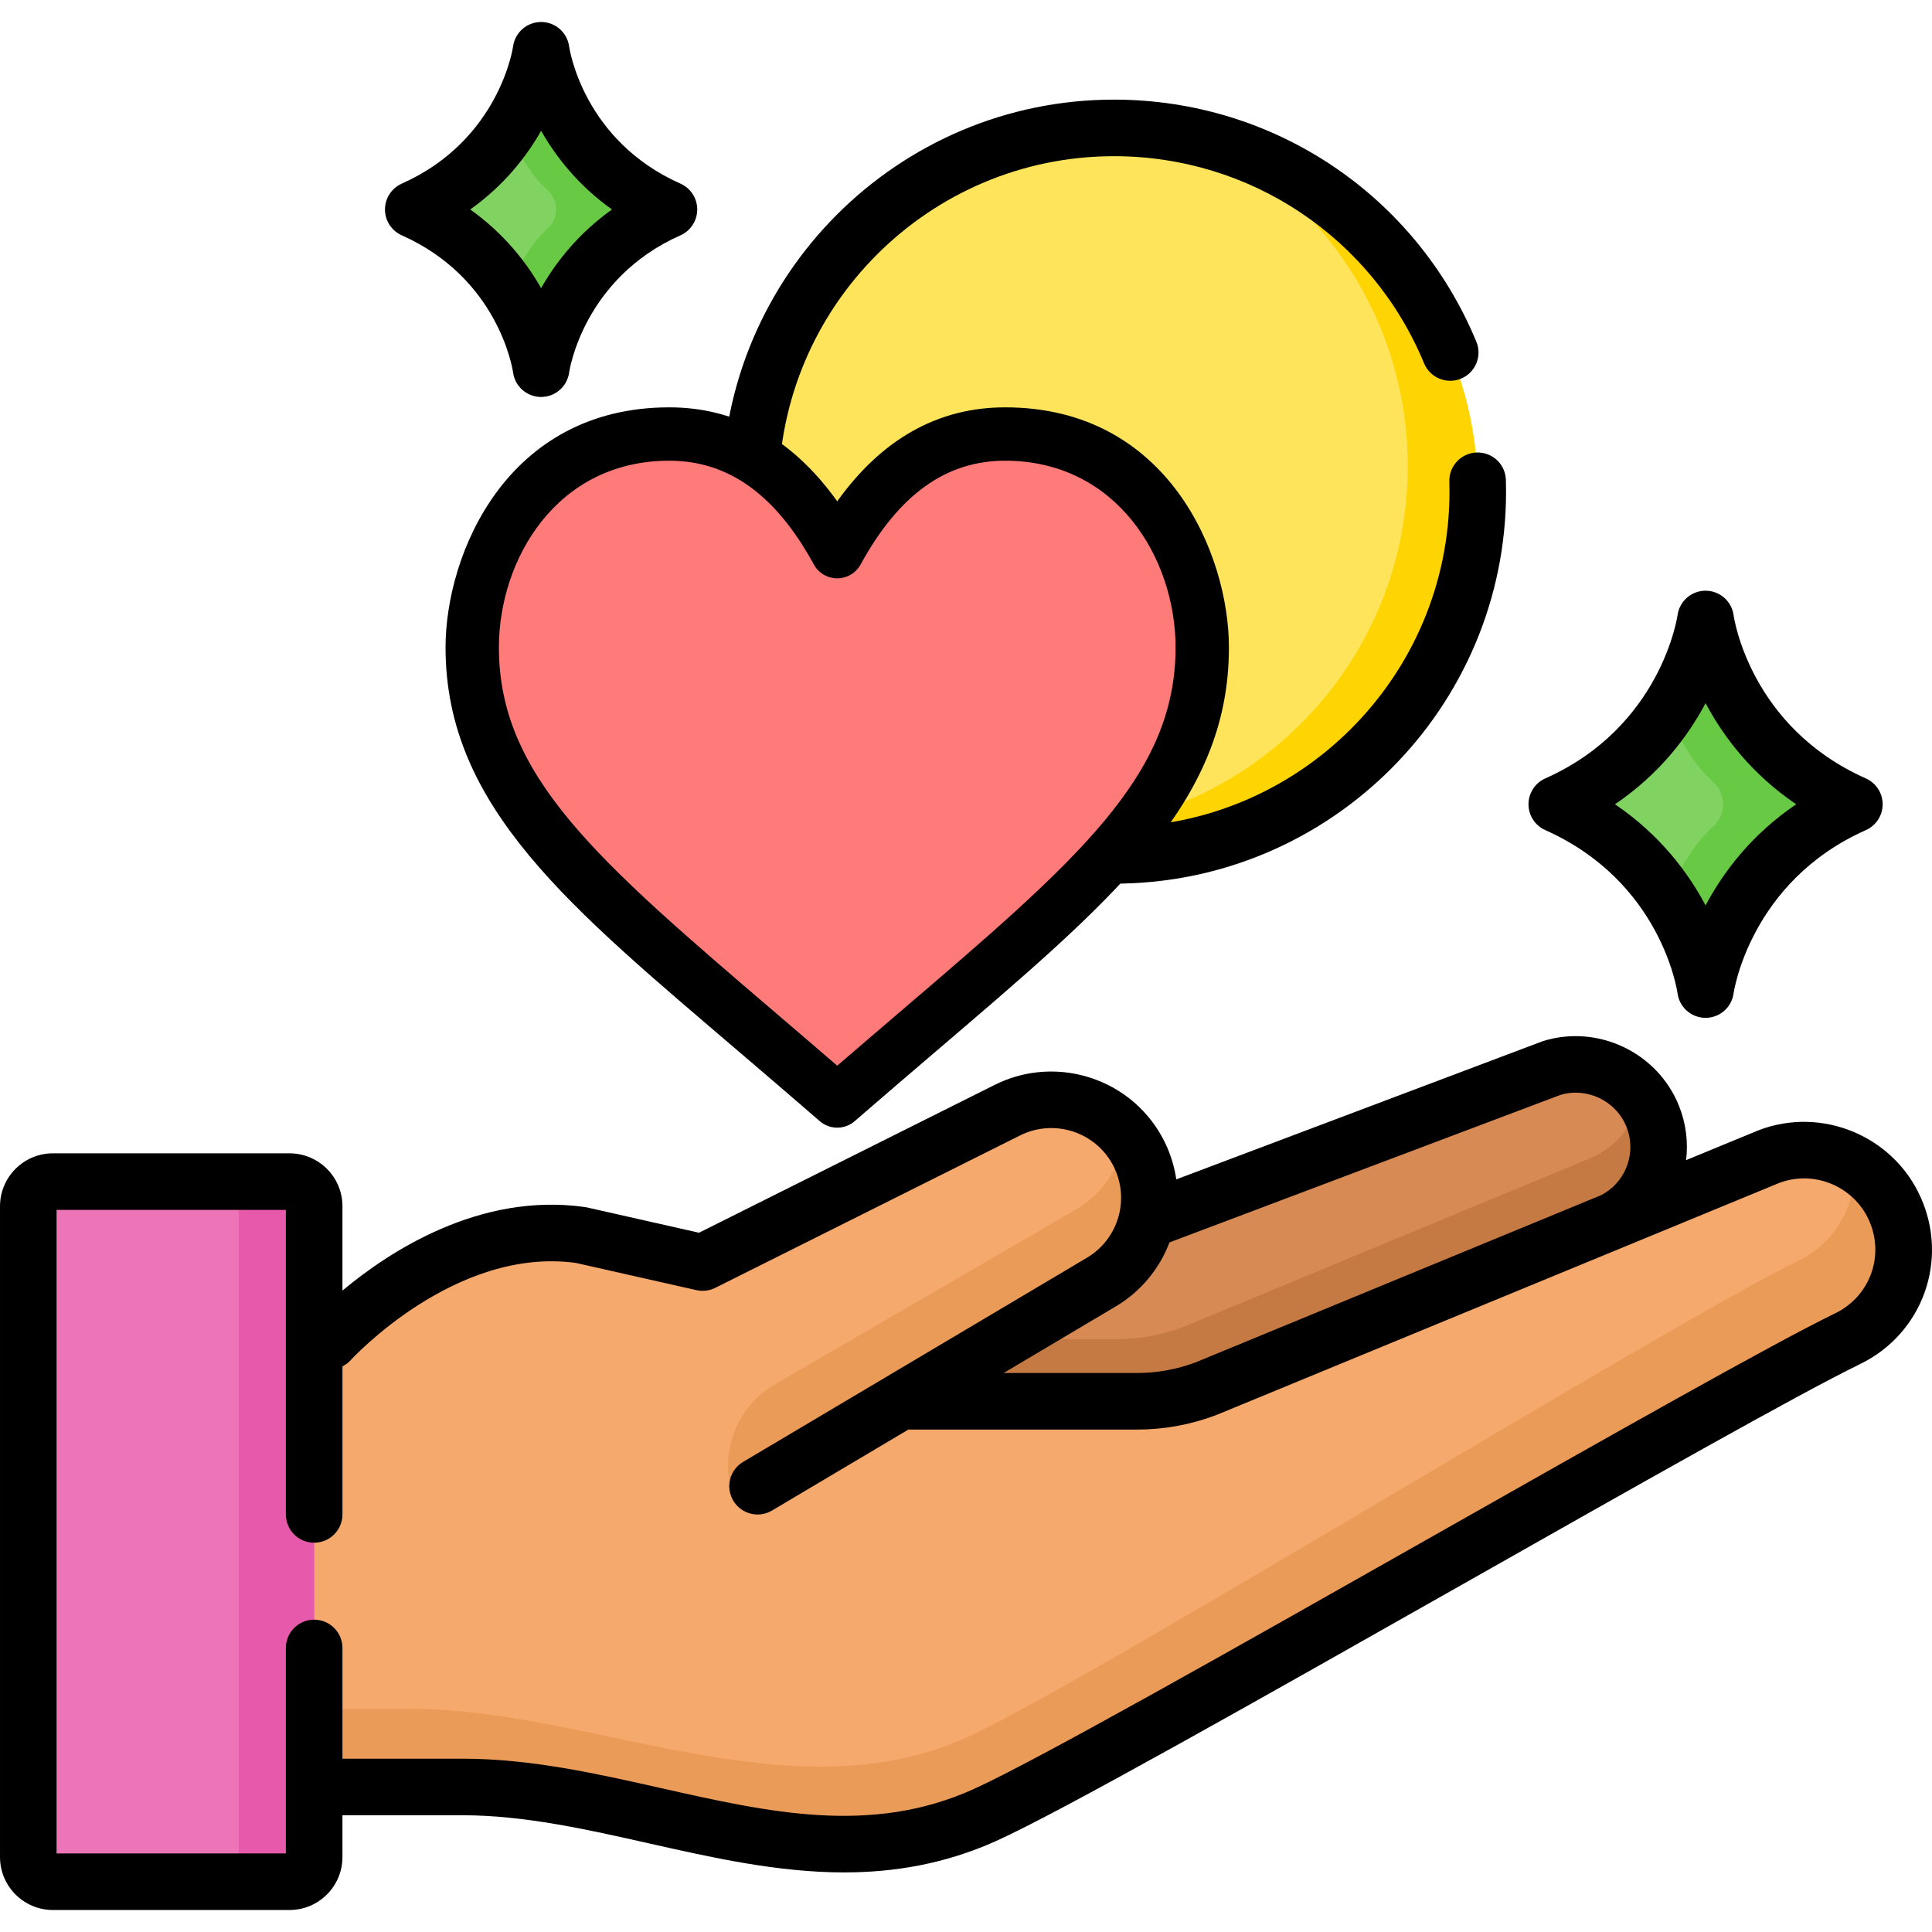 <?xml version="1.0" encoding="UTF-8" standalone="no"?>
<svg
   xmlns:dc="http://purl.org/dc/elements/1.1/"
   xmlns:cc="http://creativecommons.org/ns#"
   xmlns:rdf="http://www.w3.org/1999/02/22-rdf-syntax-ns#"
   xmlns:svg="http://www.w3.org/2000/svg"
   xmlns="http://www.w3.org/2000/svg"
   xmlns:sodipodi="http://sodipodi.sourceforge.net/DTD/sodipodi-0.dtd"
   xmlns:inkscape="http://www.inkscape.org/namespaces/inkscape"
   id="Capa_1"
   enable-background="new 0 0 512 512"
   height="512"
   viewBox="0 0 512 512"
   width="512"
   version="1.1"
   sodipodi:docname="charity.svg"
   inkscape:version="1.0.2 (e86c870879, 2021-01-15, custom)">
  <defs
     id="defs81" />
  <sodipodi:namedview
     pagecolor="#ffffff"
     bordercolor="#666666"
     borderopacity="1"
     objecttolerance="10"
     gridtolerance="10"
     guidetolerance="10"
     inkscape:pageopacity="0"
     inkscape:pageshadow="2"
     inkscape:window-width="1920"
     inkscape:window-height="1017"
     id="namedview79"
     showgrid="false"
     inkscape:zoom="0.84765625"
     inkscape:cx="126.73069"
     inkscape:cy="404.1937"
     inkscape:window-x="-8"
     inkscape:window-y="-8"
     inkscape:window-maximized="1"
     inkscape:current-layer="g74" />
  <g
     id="g76">
    <g
       id="g4">
      <circle
         cx="295.233"
         cy="130.29"
         fill="#fee45a"
         r="96.393"
         id="circle2" />
    </g>
    <g
       id="g8">
      <path
         d="m391.63 130.291c0 53.24-43.166 96.396-96.396 96.396-15.121 0-29.423-3.478-42.156-9.685 7.546 1.909 15.451 2.919 23.597 2.919 53.24 0 96.396-43.156 96.396-96.396 0-38.118-22.127-71.08-54.239-86.711 41.826 10.513 72.798 48.382 72.798 93.477z"
         fill="#fed402"
         id="path6" />
    </g>
    <g
       id="g12">
      <path
         d="m437.983 295.831c-4.245-10.603-15.924-16.166-26.831-12.78l-107.282 40.474-75.501 26.923 19.558 20.91h64.341l113.221-46.93c11.414-4.377 17.037-17.248 12.494-28.597z"
         fill="#d88a55"
         id="path10" />
    </g>
    <g
       id="g16">
      <path
         d="m425.481 324.431-113.216 46.924h-64.344l-16.681-17.84 5.867-2.089 3.258 3.478h55.629c6.426 0 12.783-1.269 18.719-3.728l106.04-43.955c7.586-2.918 12.653-9.515 13.952-16.97 1.349 1.649 2.449 3.528 3.278 5.587 4.549 11.343-1.088 24.216-12.502 28.593z"
         fill="#c57a44"
         id="path14" />
    </g>
    <g
       id="g20">
      <path
         d="m502.092 320.213c-5.733-12.613-20.264-18.62-33.23-13.738l-149.287 61.551c-5.852 2.203-12.053 3.332-18.305 3.332h-62.61l53.223-31.601c13.451-7.987 16.844-25.963 7.228-38.303-7.606-9.761-21.04-12.801-32.108-7.268l-80.799 40.399-32.236-7.279c-36.396-5.199-66.553 28.077-66.553 28.077l-79.92 9.359v108.823h115.101c46.74 0 91.859 28.344 138.319 7.48 31.321-14.066 193.506-109.147 228.729-126.278 12.831-6.24 18.351-21.566 12.448-34.554z"
         fill="#f6a96c"
         id="path18" />
    </g>
    <g
       id="g24">
      <path
         d="m489.644 354.763c-35.22 17.14-197.409 112.217-228.731 126.279-46.454 20.868-91.578-7.476-138.312-7.476h-115.105v-20.668h102.073c46.734 0 99.954 28.502 146.408 7.644 31.322-14.072 185.416-109.306 220.636-126.437 10.014-4.877 15.571-15.271 14.722-25.776 4.588 2.659 8.415 6.716 10.754 11.883 5.905 12.994.388 28.315-12.445 34.551z"
         fill="#ea9b58"
         id="path22" />
    </g>
    <g
       id="g28">
      <path
         d="m304.6 317.385c0 8.815-4.458 17.47-12.713 22.377l-91.119 54.1-6.147 3.628c-4.417-11.373.04-24.406 10.744-30.623l80.015-46.474c7.436-4.407 11.813-11.903 12.603-19.799.36.25.72.519 1.069.8.02.02.03.04.05.06 3.728 4.768 5.498 10.374 5.498 15.931z"
         fill="#ea9b58"
         id="path26" />
    </g>
    <g
       id="g32">
      <path
         d="m76.726 498.677h-62.701c-3.606 0-6.529-2.923-6.529-6.529v-172.482c0-3.606 2.923-6.529 6.529-6.529h62.701c3.606 0 6.529 2.923 6.529 6.529v172.482c0 3.605-2.923 6.529-6.529 6.529z"
         fill="#ed74b7"
         id="path30" />
    </g>
    <g
       id="g36">
      <path
         d="m83.252 319.662v172.488c0 3.598-2.924 6.522-6.522 6.522h-19.989c3.598 0 6.522-2.924 6.522-6.522v-172.488c0-3.598-2.924-6.522-6.522-6.522h19.989c3.598 0 6.522 2.924 6.522 6.522z"
         fill="#e759aa"
         id="path34" />
    </g>
    <g
       id="g74">
      <g
         id="g40">
        <path
           d="m177.282 55.514c-29.998-13.337-33.882-42.191-33.882-42.191s-3.883 28.854-33.882 42.191c29.999 13.336 33.882 42.19 33.882 42.19s3.884-28.854 33.882-42.19z"
           fill="#80d261"
           id="path38" />
      </g>
      <g
         id="g44">
        <path
           d="m177.278 55.518c-29.993 13.332-33.881 42.186-33.881 42.186s-.969-7.216-5.687-16.091c-.979-1.839-2.109-3.748-3.438-5.677 3.582-5.246 5.644-10.652 10.769-15.238 3.121-2.793 3.122-7.571.002-10.365-5.126-4.59-7.188-9.997-10.771-15.244 7.716-11.264 9.125-21.768 9.125-21.768s3.888 28.854 33.881 42.197z"
           fill="#68ca44"
           id="path42" />
      </g>
      <g
         id="g48">
        <path
           d="m491.426 213.14c-34.912-15.521-39.432-49.102-39.432-49.102s-4.52 33.581-39.432 49.102c34.912 15.521 39.432 49.102 39.432 49.102s4.52-33.581 39.432-49.102z"
           fill="#80d261"
           id="path46" />
      </g>
      <g
         id="g52">
        <path
           d="m491.422 213.14c-34.906 15.517-39.431 49.097-39.431 49.097s-1.128-8.398-6.618-18.727c-1.14-2.14-2.454-4.362-4.001-6.607 4.169-6.105 6.568-12.397 12.533-17.735 3.631-3.25 3.631-8.808 0-12.057-5.964-5.338-8.364-11.63-12.533-17.735 8.98-13.109 10.619-25.334 10.619-25.334s4.525 33.582 39.431 49.098z"
           fill="#68ca44"
           id="path50" />
      </g>
      <g
         id="g72">
        <path
           d="m295.233 234.179c57.284 0 103.889-46.604 103.889-103.89 0-1.038-.015-2.072-.045-3.102-.123-4.138-3.538-7.388-7.714-7.271-4.138.123-7.393 3.576-7.271 7.714.026.883.039 1.77.039 2.659 0 49.018-39.879 88.898-88.897 88.898s-88.898-39.88-88.898-88.898 39.879-88.897 88.898-88.897c36.096 0 68.348 21.547 82.165 54.895 1.584 3.825 5.969 5.638 9.794 4.055 3.824-1.584 5.64-5.969 4.055-9.794-16.145-38.968-53.834-64.147-96.014-64.147-57.285 0-103.889 46.604-103.889 103.889-.001 57.285 46.604 103.889 103.888 103.889z"
           id="path54" />
        <path
           d="m106.474 62.363c25.595 11.379 29.356 35.364 29.497 36.341.501 3.72 3.676 6.496 7.429 6.496s6.928-2.777 7.429-6.496c.033-.247 3.624-24.838 29.498-36.341 2.706-1.203 4.451-3.887 4.451-6.85 0-2.962-1.744-5.646-4.451-6.85-25.595-11.378-29.356-35.363-29.498-36.34-.501-3.721-3.676-6.496-7.429-6.496s-6.928 2.776-7.429 6.496c-.033.247-3.624 24.838-29.497 36.34-2.706 1.204-4.451 3.887-4.451 6.85s1.744 5.646 4.451 6.85zm36.926-27.7c3.931 6.92 9.868 14.5 18.783 20.851-8.915 6.351-14.852 13.932-18.783 20.852-3.931-6.92-9.868-14.5-18.783-20.852 8.916-6.352 14.852-13.931 18.783-20.851z"
           id="path66" />
        <path
           d="m508.917 317.111c-7.341-16.149-26.097-23.904-42.696-17.651-.072.026-19.386 7.989-19.386 7.989.583-4.829-.032-9.754-1.893-14.403-5.658-14.133-21.477-21.667-36.013-17.153-.143.045-97.202 36.657-97.202 36.657-.834-5.666-3.109-11.09-6.704-15.702-9.763-12.53-27.161-16.471-41.373-9.365l-78.405 39.203-29.626-6.69c-.195-.045-.392-.081-.591-.109-27.902-3.983-51.91 11.791-64.277 22.133v-22.353c0-7.733-6.291-14.024-14.025-14.024h-62.701c-7.734-.002-14.025 6.289-14.025 14.022v172.482c0 7.734 6.291 14.025 14.025 14.025h62.701c7.733 0 14.025-6.291 14.025-14.025v-11.086h31.845c16.321 0 33.091 3.781 49.309 7.437 16.933 3.817 34.194 7.709 51.78 7.709 13.25 0 26.684-2.21 40.3-8.324 17.017-7.641 71.01-38.224 123.226-67.799 46.014-26.063 89.477-50.681 105.711-58.576 16.612-8.078 23.638-27.579 15.995-44.397zm-198.996 12.143 103.644-39.103c7.069-2.085 14.711 1.602 17.459 8.465 1.445 3.611 1.384 7.563-.173 11.127-1.327 3.035-3.602 5.456-6.489 6.97l-107.532 44.336c-4.994 1.866-10.23 2.813-15.561 2.813h-35.304l29.744-17.66c6.57-3.9 11.549-9.906 14.212-16.948zm176.445 18.773c-16.657 8.101-60.318 32.83-106.542 59.013-51.916 29.405-105.6 59.812-121.978 67.167-27.128 12.183-54.095 6.103-82.642-.333-17.018-3.837-34.616-7.804-52.606-7.804h-31.847v-29.343c0-4.14-3.356-7.496-7.496-7.496s-7.496 3.355-7.496 7.496v54.455h-60.767v-170.549h60.768v80.703c0 4.14 3.356 7.496 7.496 7.496s7.496-3.356 7.496-7.496v-39.243c.831-.413 1.586-.977 2.218-1.675.274-.302 27.682-30.097 59.652-25.73l31.932 7.21c1.687.382 3.456.167 5.003-.607l80.799-40.399c7.845-3.923 17.452-1.748 22.843 5.171 3.261 4.184 4.567 9.574 3.583 14.786-.984 5.213-4.164 9.755-8.726 12.464l-91.12 54.102c-3.56 2.114-4.732 6.713-2.618 10.272 2.114 3.561 6.713 4.734 10.272 2.619l36.127-21.451h60.553c7.179 0 14.226-1.282 20.946-3.813.072-.026.144-.055.216-.085l149.172-61.503c9.214-3.414 19.594.906 23.664 9.863 4.254 9.359.345 20.213-8.902 24.71z"
           id="path68" />
        <path
           d="m409.517 219.99c30.45 13.536 34.879 42.076 35.049 43.251.501 3.721 3.675 6.496 7.428 6.496s6.928-2.776 7.428-6.496c.04-.294 4.317-29.59 35.049-43.251 2.706-1.203 4.451-3.887 4.451-6.85s-1.744-5.646-4.451-6.85c-30.451-13.537-34.879-42.077-35.049-43.252-.501-3.72-3.675-6.496-7.428-6.496s-6.928 2.776-7.428 6.496c-.04.294-4.317 29.59-35.049 43.252-2.707 1.204-4.451 3.888-4.451 6.85s1.745 5.647 4.451 6.85zm42.478-33.649c4.659 8.775 12.127 18.745 24.01 26.8-11.883 8.055-19.351 18.023-24.01 26.798-4.66-8.775-12.128-18.743-24.01-26.798 11.881-8.056 19.35-18.025 24.01-26.8z"
           id="path70" />
      </g>
    </g>
  </g>
  <g
     id="g928"
     transform="matrix(0.707,0,0,0.707,40.884,22.404)">
    <path
       d="m 318.95,131 c 54.78,0 73.87,50.45 73.87,80 0,60 -49.32,94.09 -136.82,170 -87.5,-75.91 -136.82,-110 -136.82,-170 0,-29.55 19.09,-80 73.87,-80 33.63,0 52.27,24.55 62.95,44.09 C 266.68,155.55 285.32,131 318.95,131 Z"
       fill="#ff7b79"
       id="path4" />
    <path
       d="m 402.82,211 c 0,-34.796 -22.77,-90 -83.87,-90 -25.104,0 -46.221,11.835 -62.95,35.229 C 239.271,132.835 218.153,121 193.05,121 c -61.101,0 -83.87,55.204 -83.87,90 0,59.993 46.822,97.52 110.787,152.217 9.399,8.036 19.118,16.347 29.48,25.337 1.88,1.631 4.216,2.446 6.553,2.446 2.337,0 4.673,-0.815 6.553,-2.446 10.362,-8.99 20.081,-17.301 29.48,-25.337 C 358.999,305.954 402.82,269.725 402.82,211 Z M 256,367.776 C 248.009,360.88 240.388,354.363 232.965,348.015 166.043,290.792 129.18,259.27 129.18,211 c 0,-32.743 21.421,-70 63.87,-70 22.153,0 39.874,12.72 54.176,38.886 1.753,3.208 5.118,5.204 8.774,5.204 3.656,0 7.021,-1.996 8.774,-5.204 C 279.076,153.72 296.797,141 318.95,141 c 41.856,0 63.87,36.704 63.87,70 0,48.27 -36.863,79.792 -103.785,137.016 -7.423,6.347 -15.044,12.864 -23.035,19.76 z"
       id="path10-3" />
  </g>
</svg>
